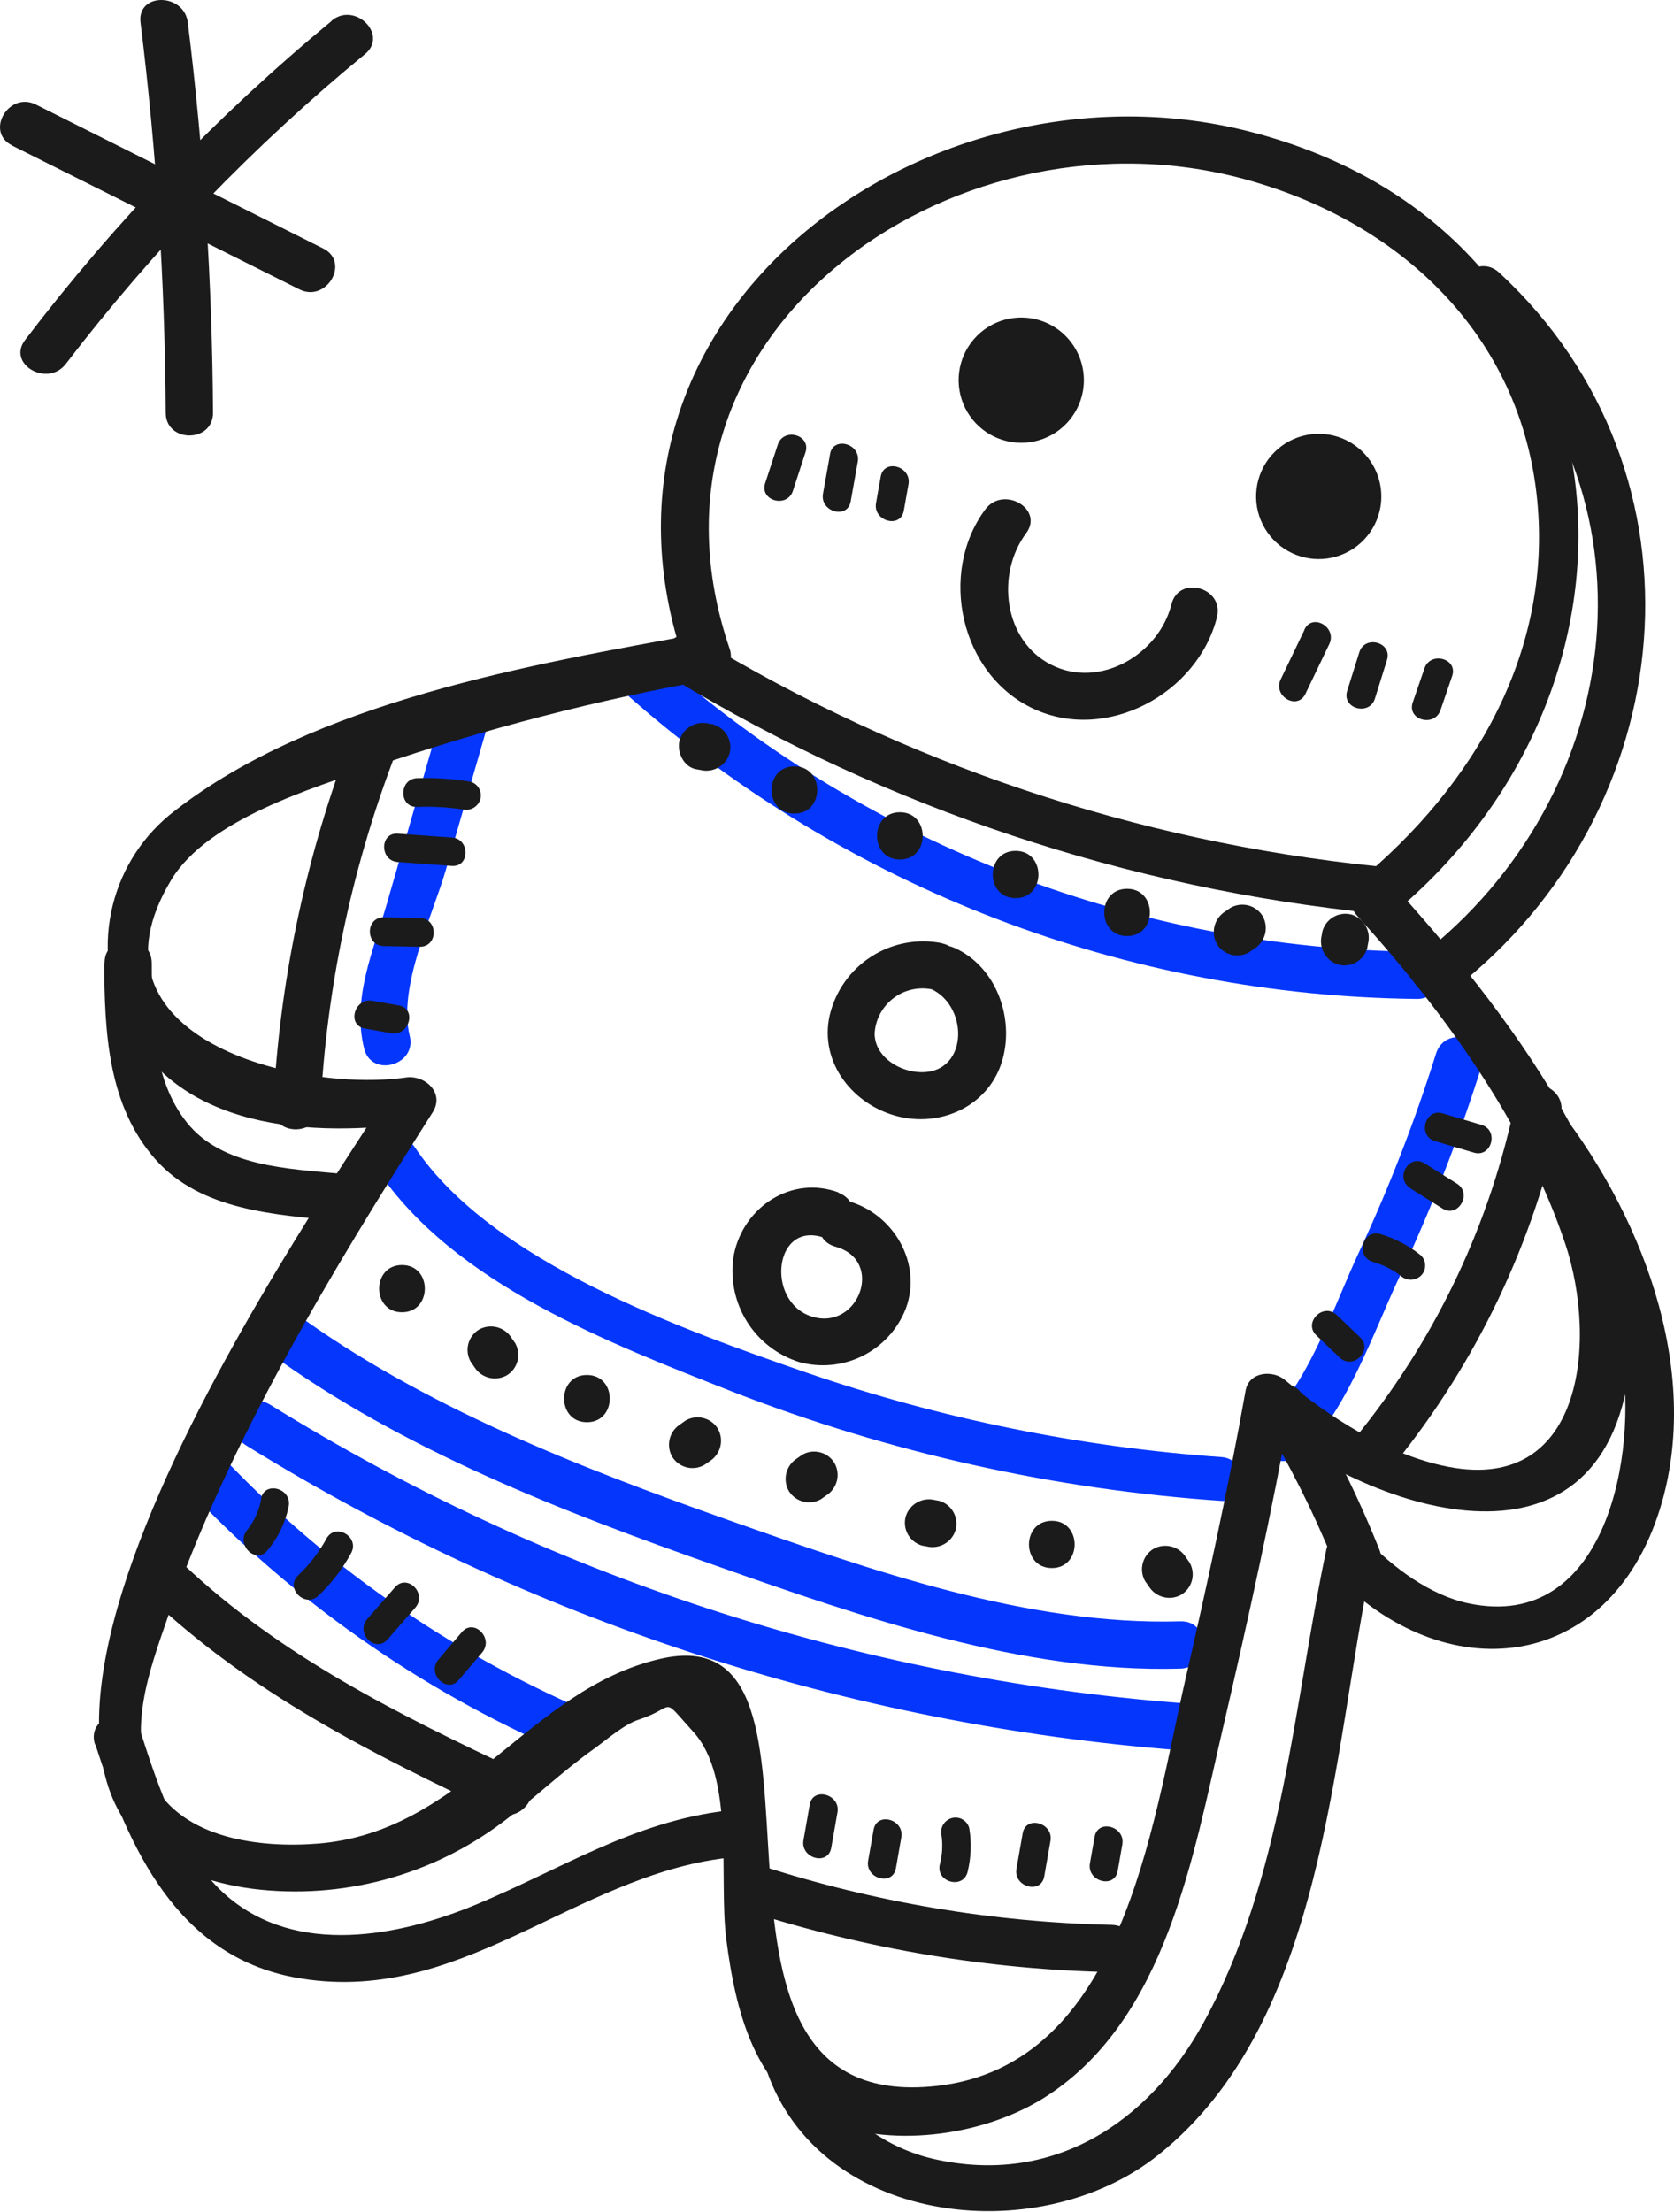 <svg width="106" height="140" viewBox="0 0 106 140" fill="none" xmlns="http://www.w3.org/2000/svg">
<path d="M27.953 45.23L24.487 57.229C23.615 60.258 22.275 63.212 23.057 66.363C23.507 68.229 26.407 67.438 25.944 65.568C25.175 62.457 27.382 58.002 28.241 55.026C29.099 52.05 29.971 49.024 30.839 46.035C31.374 44.183 28.483 43.391 27.953 45.239V45.23Z" fill="#0536FC"/>
<path d="M39.812 44.074C53.611 56.234 71.321 63.031 89.713 63.225C91.637 63.252 91.641 60.258 89.713 60.236C72.115 60.059 55.166 53.575 41.943 41.961C40.5 40.698 38.374 42.806 39.83 44.074H39.812Z" fill="#0536FC"/>
<path d="M23.883 74.024C28.74 81.274 38.617 85.024 46.403 88.095C56.316 91.948 66.748 94.274 77.348 94.996C79.11 95.125 79.101 92.353 77.348 92.224C68.402 91.592 59.575 89.797 51.086 86.884C43.247 84.166 31.141 79.892 26.276 72.626C25.29 71.157 22.91 72.543 23.904 74.024H23.883Z" fill="#0536FC"/>
<path d="M90.935 66.675C89.578 70.999 87.935 75.228 86.017 79.334C84.592 82.355 82.74 87.876 80.105 90.002C78.608 91.211 80.735 93.32 82.223 92.119C85.109 89.782 87.046 84.14 88.602 80.844C90.634 76.506 92.378 72.038 93.821 67.47C94.406 65.632 91.519 64.845 90.935 66.675Z" fill="#0536FC"/>
<path d="M11.815 94.181C18.502 101.275 26.563 106.934 35.506 110.815C37.255 111.579 38.779 109.017 37.017 108.234C28.302 104.464 20.448 98.957 13.932 92.051C12.584 90.648 10.493 92.765 11.815 94.163V94.181Z" fill="#0536FC"/>
<path d="M17.051 85.626C25.44 91.749 35.636 95.692 45.373 99.113C54.584 102.363 64.838 105.901 74.746 105.613C76.671 105.559 76.68 102.565 74.746 102.619C65.131 102.903 55.119 99.383 46.169 96.227C36.674 92.873 26.771 89.034 18.575 83.028C17.02 81.891 15.523 84.489 17.065 85.613L17.051 85.626Z" fill="#0536FC"/>
<path d="M15.595 91.493C33.484 102.554 53.763 109.167 74.734 110.779C76.658 110.932 76.644 107.938 74.734 107.789C54.292 106.189 34.531 99.714 17.106 88.908C15.465 87.897 13.959 90.482 15.595 91.493Z" fill="#0536FC"/>
<path d="M88.054 57.96C106.373 42.931 103.64 14.569 79.099 8.321C58.793 3.151 35.713 19.757 43.342 41.938L44.389 40.099C33.569 42.059 19.956 44.406 11.082 51.307C9.118 52.799 7.724 54.919 7.134 57.315C6.543 59.71 6.791 62.235 7.837 64.469C11.091 71.586 19.835 71.999 26.529 71.046L24.838 68.848C18.869 78.244 -7.83 116.379 15.991 119.548C21.612 120.249 27.285 118.741 31.816 115.341C33.789 113.866 35.569 112.144 37.583 110.71C38.379 110.139 39.516 109.146 40.411 108.854C42.906 108.04 41.76 107.258 43.904 109.618C46.547 112.526 45.504 118.883 45.985 122.7C46.552 127.164 47.784 132.527 52.45 134.33C56.743 135.984 62.515 135.121 66.305 132.653C73.853 127.744 75.552 117.453 77.427 109.42C79.018 102.578 80.542 95.704 81.779 88.786L79.279 89.442C86.584 95.673 101.419 100.681 103.191 86.61C104.589 75.551 95.031 63.53 88.054 55.847C86.755 54.417 84.642 56.539 85.937 57.96C91.332 63.903 96.582 71.096 99.127 78.765C101.154 84.861 100.318 94.832 91.264 92.746C87.668 91.924 84.175 89.698 81.374 87.352C80.601 86.691 79.09 86.808 78.874 88.012C77.773 94.198 76.424 100.348 75.022 106.475C72.936 115.592 71.066 130.697 59.346 132.023C41.279 134.064 54.931 101.93 41.778 105.001C33.389 106.956 29.397 115.943 20.123 116.689C16.526 116.977 11.581 116.41 9.68 112.828C7.985 109.64 9.513 105.585 10.579 102.488C14.476 91.186 21.008 80.46 27.401 70.394C28.174 69.167 26.898 68.025 25.711 68.196C18.869 69.172 4.829 65.701 10.831 55.712C13.15 51.855 19.822 49.868 23.733 48.519C30.73 46.123 37.902 44.271 45.185 42.981C45.566 42.874 45.89 42.621 46.085 42.276C46.28 41.932 46.332 41.524 46.228 41.142C39.35 21.151 60.124 6.608 78.304 11.207C88.153 13.702 96.047 20.746 97.284 31.162C98.457 41.052 93.382 49.738 85.937 55.847C84.449 57.065 86.575 59.165 88.054 57.96Z" fill="#1B1B1B"/>
<path d="M59.656 59.699C58.113 59.389 56.509 59.69 55.182 60.537C53.855 61.385 52.908 62.713 52.54 64.244C51.848 67.279 54.059 70.003 56.95 70.682C59.737 71.329 62.668 69.917 63.477 67.085C64.242 64.388 63.059 61.16 60.43 59.991C58.681 59.218 57.157 61.79 58.919 62.576C61.455 63.7 61.311 68.2 58.02 67.845C56.757 67.71 55.39 66.798 55.381 65.413C55.406 64.994 55.518 64.585 55.709 64.211C55.9 63.837 56.167 63.507 56.492 63.242C56.818 62.976 57.195 62.781 57.599 62.669C58.004 62.557 58.427 62.53 58.843 62.59C60.722 62.99 61.54 60.108 59.638 59.704L59.656 59.699Z" fill="#1B1B1B"/>
<path d="M53.12 75.483C50.144 74.359 47.074 76.382 46.471 79.412C46.219 80.853 46.499 82.338 47.26 83.588C48.021 84.839 49.211 85.77 50.607 86.209C51.949 86.579 53.38 86.439 54.624 85.818C55.869 85.196 56.84 84.136 57.35 82.842C58.434 79.965 56.573 76.813 53.7 76.022C51.839 75.509 51.048 78.395 52.904 78.908C56.051 79.78 54.356 84.262 51.398 83.327C48.44 82.392 48.998 77.11 52.298 78.382C54.096 79.061 54.883 76.17 53.093 75.496L53.12 75.483Z" fill="#1B1B1B"/>
<path d="M68.572 24.751C68.435 25.523 68.073 26.237 67.53 26.804C66.988 27.37 66.29 27.763 65.524 27.932C64.758 28.102 63.959 28.04 63.229 27.756C62.498 27.471 61.868 26.976 61.418 26.334C60.969 25.691 60.72 24.93 60.703 24.146C60.686 23.362 60.902 22.59 61.324 21.929C61.746 21.268 62.354 20.746 63.072 20.431C63.79 20.115 64.585 20.02 65.357 20.156C66.392 20.34 67.312 20.928 67.915 21.789C68.517 22.65 68.754 23.715 68.572 24.751Z" fill="#1B1B1B"/>
<path d="M87.408 32.111C87.272 32.883 86.909 33.598 86.367 34.164C85.825 34.73 85.127 35.123 84.362 35.293C83.596 35.463 82.797 35.402 82.067 35.118C81.336 34.834 80.706 34.339 80.256 33.697C79.806 33.055 79.556 32.294 79.539 31.51C79.522 30.726 79.737 29.955 80.158 29.293C80.579 28.632 81.187 28.11 81.904 27.794C82.622 27.478 83.417 27.381 84.189 27.517C85.225 27.7 86.145 28.287 86.749 29.148C87.352 30.009 87.589 31.075 87.408 32.111Z" fill="#1B1B1B"/>
<path d="M62.39 32.242C59.392 36.288 60.812 42.703 65.443 44.861C70.073 47.019 75.85 43.899 77.064 39.048C77.513 37.178 74.645 36.382 74.177 38.252C73.395 41.399 69.682 43.611 66.612 42.1C63.541 40.59 63.051 36.337 64.975 33.752C66.126 32.206 63.528 30.713 62.39 32.242Z" fill="#1B1B1B"/>
<path d="M21.958 47.444C19.262 54.694 17.691 62.314 17.3 70.039C17.201 71.963 20.195 71.959 20.294 70.039C20.687 62.583 22.221 55.231 24.844 48.24C25.518 46.442 22.627 45.655 21.958 47.444Z" fill="#1B1B1B"/>
<path d="M42.65 42.98C56.199 51.17 71.403 56.238 87.156 57.815C89.071 58.013 89.057 55.019 87.156 54.826C71.937 53.264 57.256 48.334 44.179 40.395C42.524 39.402 41.032 41.987 42.668 42.98H42.65Z" fill="#1B1B1B"/>
<path d="M95.957 69.719C94.388 77.34 91.036 84.481 86.175 90.556C84.984 92.044 87.074 94.175 88.293 92.669C93.51 86.222 97.126 78.629 98.843 70.515C99.239 68.636 96.353 67.818 95.957 69.719Z" fill="#1B1B1B"/>
<path d="M9.464 101.094C15.83 107.131 23.567 111.029 31.438 114.729C33.169 115.547 34.688 112.966 32.949 112.148C25.306 108.552 17.754 104.834 11.581 98.981C10.183 97.632 8.061 99.768 9.464 101.094Z" fill="#1B1B1B"/>
<path d="M47.389 120.969C54.833 123.36 62.584 124.66 70.401 124.826C72.33 124.871 72.33 121.877 70.401 121.832C62.853 121.666 55.369 120.403 48.184 118.083C46.346 117.494 45.559 120.38 47.389 120.969Z" fill="#1B1B1B"/>
<path d="M26.416 51.073C27.378 51.036 28.341 51.088 29.294 51.23C29.526 51.287 29.772 51.252 29.98 51.133C30.188 51.015 30.343 50.821 30.413 50.592C30.446 50.477 30.456 50.356 30.442 50.236C30.427 50.117 30.39 50.002 30.33 49.898C30.27 49.793 30.191 49.702 30.095 49.629C30 49.556 29.891 49.503 29.775 49.473C28.665 49.292 27.54 49.218 26.416 49.252C25.248 49.293 25.243 51.114 26.416 51.073Z" fill="#1B1B1B"/>
<path d="M25.199 54.561L28.602 54.808C29.771 54.894 29.767 53.073 28.602 53.01L25.199 52.763C24.03 52.677 24.035 54.498 25.199 54.561Z" fill="#1B1B1B"/>
<path d="M24.3 59.879L26.584 59.924C27.757 59.924 27.757 58.126 26.584 58.104L24.3 58.059C23.127 58.059 23.127 59.857 24.3 59.879Z" fill="#1B1B1B"/>
<path d="M23.099 65.098L24.771 65.395C25.918 65.597 26.412 63.84 25.257 63.637L23.584 63.34C22.438 63.138 21.943 64.891 23.099 65.098Z" fill="#1B1B1B"/>
<path d="M16.545 94.86C16.416 95.587 16.107 96.27 15.646 96.847C14.909 97.746 16.19 99.04 16.932 98.132C17.61 97.332 18.074 96.373 18.28 95.345C18.501 94.199 16.747 93.709 16.523 94.86H16.545Z" fill="#1B1B1B"/>
<path d="M20.676 97.376C20.204 98.244 19.597 99.032 18.878 99.709C18.023 100.514 19.327 101.804 20.163 100.995C20.993 100.212 21.693 99.301 22.236 98.298C22.793 97.268 21.224 96.347 20.662 97.398L20.676 97.376Z" fill="#1B1B1B"/>
<path d="M25.01 100.466L23.252 102.475C22.488 103.374 23.769 104.651 24.542 103.765L26.3 101.751C27.069 100.852 25.783 99.58 25.01 100.466Z" fill="#1B1B1B"/>
<path d="M29.244 103.301L27.761 105.041C27.006 105.94 28.291 107.221 29.051 106.331L30.53 104.591C31.285 103.692 30.004 102.406 29.244 103.301Z" fill="#1B1B1B"/>
<path d="M51.272 114.227L50.877 116.474C50.674 117.621 52.432 118.115 52.634 116.96C52.765 116.214 52.895 115.472 53.03 114.712C53.232 113.566 51.474 113.071 51.272 114.227Z" fill="#1B1B1B"/>
<path d="M55.318 115.809C55.202 116.461 55.089 117.112 54.972 117.764C54.77 118.911 56.523 119.401 56.73 118.245C56.842 117.598 56.959 116.946 57.072 116.294C57.274 115.148 55.521 114.658 55.318 115.809Z" fill="#1B1B1B"/>
<path d="M59.621 116.191C59.705 116.792 59.669 117.403 59.513 117.99C59.23 119.127 60.988 119.612 61.271 118.475C61.492 117.57 61.527 116.629 61.374 115.71C61.344 115.594 61.29 115.486 61.217 115.391C61.144 115.296 61.052 115.217 60.948 115.158C60.844 115.099 60.729 115.061 60.61 115.047C60.491 115.033 60.37 115.043 60.255 115.076C60.025 115.145 59.83 115.299 59.712 115.508C59.594 115.717 59.561 115.964 59.621 116.196V116.191Z" fill="#1B1B1B"/>
<path d="M64.759 116.033L64.364 118.281C64.162 119.427 65.919 119.922 66.122 118.767C66.252 118.025 66.382 117.279 66.517 116.519C66.719 115.373 64.962 114.878 64.759 116.033Z" fill="#1B1B1B"/>
<path d="M69.313 116.258L69.016 117.935C68.814 119.081 70.567 119.571 70.774 118.416L71.066 116.743C71.269 115.597 69.515 115.107 69.313 116.258Z" fill="#1B1B1B"/>
<path d="M90.868 72.225L93.328 72.954C94.451 73.286 94.932 71.533 93.808 71.196L91.349 70.468C90.226 70.135 89.745 71.892 90.868 72.225Z" fill="#1B1B1B"/>
<path d="M89.291 75.205L91.337 76.491C92.33 77.12 93.247 75.542 92.258 74.918L90.208 73.632C89.215 73.002 88.297 74.58 89.309 75.205H89.291Z" fill="#1B1B1B"/>
<path d="M86.926 79.87C87.563 80.047 88.161 80.343 88.688 80.742C88.862 80.907 89.092 80.999 89.331 80.999C89.57 80.999 89.8 80.907 89.974 80.742C90.059 80.659 90.127 80.559 90.174 80.448C90.22 80.338 90.244 80.219 90.244 80.1C90.244 79.98 90.22 79.861 90.174 79.751C90.127 79.641 90.059 79.54 89.974 79.457C89.215 78.845 88.345 78.387 87.411 78.108C86.283 77.775 85.802 79.533 86.926 79.866V79.87Z" fill="#1B1B1B"/>
<path d="M83.352 84.52L84.831 85.927C85.681 86.736 86.971 85.451 86.121 84.641L84.642 83.23C83.793 82.421 82.503 83.707 83.352 84.52Z" fill="#1B1B1B"/>
<path d="M49.25 28.147C48.986 28.962 48.719 29.774 48.45 30.583C48.086 31.703 49.843 32.179 50.208 31.069L51.003 28.632C51.372 27.513 49.614 27.036 49.25 28.147Z" fill="#1B1B1B"/>
<path d="M52.562 28.738C52.416 29.578 52.266 30.415 52.113 31.251C51.911 32.398 53.664 32.888 53.866 31.737L54.316 29.224C54.518 28.078 52.765 27.588 52.558 28.738H52.562Z" fill="#1B1B1B"/>
<path d="M55.768 30.168L55.471 31.84C55.269 32.987 57.022 33.481 57.229 32.326L57.526 30.654C57.728 29.507 55.97 29.013 55.768 30.168Z" fill="#1B1B1B"/>
<path d="M82.602 39.862L81.091 43.009C80.588 44.061 82.157 44.987 82.665 43.908L84.175 40.761C84.679 39.709 83.11 38.783 82.602 39.839V39.862Z" fill="#1B1B1B"/>
<path d="M86.073 41.287L85.304 43.732C84.953 44.856 86.711 45.333 87.062 44.218C87.318 43.404 87.57 42.586 87.826 41.772C88.177 40.648 86.419 40.167 86.073 41.287Z" fill="#1B1B1B"/>
<path d="M90.199 42.303L89.457 44.46C89.075 45.575 90.833 46.052 91.215 44.946L91.952 42.788C92.335 41.678 90.577 41.201 90.199 42.303Z" fill="#1B1B1B"/>
<path d="M44.08 48.687L44.358 48.736C44.74 48.83 45.143 48.775 45.485 48.581C45.827 48.387 46.082 48.069 46.197 47.693C46.3 47.31 46.248 46.903 46.053 46.558C45.858 46.213 45.535 45.959 45.154 45.85L44.875 45.8C44.492 45.706 44.088 45.762 43.745 45.957C43.402 46.152 43.147 46.471 43.032 46.848C42.834 47.567 43.279 48.547 44.08 48.687Z" fill="#1B1B1B"/>
<path d="M50.301 51.495C52.23 51.495 52.23 48.506 50.301 48.506C48.372 48.506 48.372 51.495 50.301 51.495Z" fill="#1B1B1B"/>
<path d="M56.982 54.404C58.906 54.404 58.91 51.41 56.982 51.41C55.053 51.41 55.053 54.404 56.982 54.404Z" fill="#1B1B1B"/>
<path d="M64.31 56.849C66.234 56.849 66.238 53.855 64.31 53.855C62.381 53.855 62.381 56.849 64.31 56.849Z" fill="#1B1B1B"/>
<path d="M71.367 59.245C73.296 59.245 73.296 56.256 71.367 56.256C69.439 56.256 69.439 59.245 71.367 59.245Z" fill="#1B1B1B"/>
<path d="M79.095 60.275L79.423 60.046C79.758 59.838 80 59.51 80.101 59.128C80.201 58.747 80.151 58.342 79.962 57.996C79.759 57.656 79.43 57.409 79.047 57.309C78.663 57.209 78.256 57.263 77.912 57.461L77.584 57.69C77.249 57.898 77.007 58.227 76.907 58.608C76.808 58.99 76.859 59.395 77.049 59.74C77.252 60.079 77.58 60.325 77.963 60.425C78.345 60.525 78.751 60.471 79.095 60.275Z" fill="#1B1B1B"/>
<path d="M83.74 58.931L83.69 59.21C83.596 59.593 83.652 59.998 83.847 60.34C84.042 60.683 84.36 60.938 84.738 61.053C85.12 61.156 85.528 61.103 85.872 60.907C86.216 60.711 86.469 60.387 86.576 60.006L86.626 59.727C86.722 59.345 86.668 58.941 86.473 58.598C86.279 58.256 85.96 58.002 85.583 57.888C85.2 57.785 84.792 57.836 84.447 58.031C84.102 58.227 83.848 58.55 83.74 58.931Z" fill="#1B1B1B"/>
<path d="M25.455 83.058C27.379 83.058 27.384 80.068 25.455 80.068C23.527 80.068 23.527 83.058 25.455 83.058Z" fill="#1B1B1B"/>
<path d="M29.806 86.192L30.035 86.52C30.243 86.855 30.57 87.097 30.951 87.197C31.332 87.297 31.737 87.246 32.081 87.055C32.421 86.853 32.668 86.525 32.769 86.143C32.869 85.76 32.816 85.354 32.62 85.01L32.391 84.682C32.183 84.347 31.855 84.105 31.473 84.005C31.091 83.905 30.686 83.956 30.341 84.147C30.001 84.349 29.755 84.677 29.654 85.06C29.554 85.443 29.609 85.85 29.806 86.192Z" fill="#1B1B1B"/>
<path d="M37.165 90.017C39.094 90.017 39.094 87.027 37.165 87.027C35.237 87.027 35.237 90.017 37.165 90.017Z" fill="#1B1B1B"/>
<path d="M44.602 92.719L44.93 92.49C45.264 92.283 45.507 91.955 45.606 91.574C45.706 91.194 45.655 90.789 45.465 90.445C45.262 90.105 44.935 89.858 44.552 89.757C44.17 89.656 43.763 89.709 43.419 89.905L43.091 90.139C42.756 90.345 42.513 90.673 42.412 91.054C42.312 91.434 42.362 91.839 42.552 92.184C42.755 92.525 43.084 92.771 43.467 92.871C43.851 92.972 44.258 92.917 44.602 92.719Z" fill="#1B1B1B"/>
<path d="M51.983 94.89L52.311 94.656C52.646 94.449 52.888 94.121 52.988 93.74C53.087 93.36 53.037 92.955 52.846 92.611C52.644 92.271 52.316 92.024 51.933 91.924C51.55 91.824 51.144 91.878 50.801 92.076L50.472 92.305C50.138 92.512 49.896 92.84 49.796 93.221C49.696 93.602 49.747 94.006 49.938 94.351C50.14 94.69 50.468 94.937 50.85 95.038C51.233 95.139 51.639 95.086 51.983 94.89Z" fill="#1B1B1B"/>
<path d="M58.393 97.827L58.672 97.876C59.054 97.973 59.458 97.918 59.801 97.724C60.143 97.53 60.398 97.211 60.511 96.834C60.614 96.451 60.563 96.043 60.368 95.698C60.173 95.353 59.849 95.099 59.468 94.99L59.189 94.941C58.807 94.847 58.403 94.903 58.061 95.098C57.719 95.293 57.464 95.612 57.35 95.989C57.247 96.371 57.298 96.778 57.493 97.122C57.689 97.467 58.012 97.72 58.393 97.827Z" fill="#1B1B1B"/>
<path d="M66.603 99.247C68.527 99.247 68.531 96.258 66.603 96.258C64.674 96.258 64.674 99.247 66.603 99.247Z" fill="#1B1B1B"/>
<path d="M72.51 100.074L72.743 100.402C72.949 100.738 73.276 100.982 73.658 101.083C74.039 101.183 74.444 101.133 74.789 100.941C75.129 100.739 75.376 100.411 75.476 100.028C75.576 99.645 75.521 99.239 75.324 98.896L75.094 98.568C74.888 98.232 74.561 97.989 74.18 97.889C73.799 97.788 73.394 97.838 73.049 98.028C72.709 98.231 72.462 98.558 72.362 98.941C72.261 99.323 72.314 99.73 72.51 100.074Z" fill="#1B1B1B"/>
<path d="M6.597 60.962C6.624 65.291 6.812 69.953 9.842 73.379C12.733 76.638 17.44 76.885 21.531 77.281C23.446 77.465 23.432 74.471 21.531 74.287C18.253 73.972 14.082 73.837 11.856 71.077C9.631 68.317 9.609 64.392 9.609 60.962C9.609 59.038 6.606 59.034 6.619 60.962H6.597Z" fill="#1B1B1B"/>
<path d="M6.039 110.414C8.156 117.009 11.227 123.752 18.626 125.15C29.033 127.11 36.271 118.73 46.049 117.589C47.941 117.368 47.964 114.374 46.049 114.599C40.124 115.287 35.561 118.29 30.144 120.547C25.262 122.574 18.82 123.824 14.383 120.016C11.487 117.535 10.017 113.089 8.902 109.618C8.314 107.793 5.423 108.575 6.016 110.414H6.039Z" fill="#1B1B1B"/>
<path d="M48.36 130.459C51.394 140.853 65.672 142.521 73.346 136.393C83.951 127.928 84.315 111.03 86.873 98.86L84.369 99.521C91.44 106.988 101.834 105.941 105.098 95.547C107.889 86.637 103.825 76.486 98.188 69.531C96.974 68.034 94.87 70.165 96.075 71.649C99.406 75.76 101.668 80.631 102.661 85.828C103.731 91.942 101.73 103.311 93.005 101.486C90.541 100.973 88.177 99.193 86.486 97.408C85.74 96.621 84.238 96.959 83.987 98.064C81.874 108.103 81.24 118.856 76.21 128.023C72.721 134.375 66.656 138.362 59.127 136.649C55.602 135.845 52.307 133.228 51.268 129.663C50.729 127.816 47.843 128.602 48.382 130.459H48.36Z" fill="#1B1B1B"/>
<path d="M79.923 89.834C81.672 92.719 83.187 95.739 84.454 98.866C85.165 100.628 88.051 99.859 87.34 98.07C85.99 94.698 84.374 91.439 82.508 88.324C81.514 86.678 78.911 88.18 79.923 89.834Z" fill="#1B1B1B"/>
<path d="M91.988 62.663C106.576 51.379 108.698 29.994 94.933 17.258C93.521 15.95 91.4 18.058 92.816 19.371C105.488 31.113 103.155 50.277 89.871 60.563C88.352 61.741 90.482 63.845 91.988 62.68V62.663Z" fill="#1B1B1B"/>
<path d="M8.898 1.425C9.913 9.617 10.445 17.863 10.494 26.118C10.494 28.042 13.497 28.047 13.488 26.118C13.439 17.863 12.907 9.617 11.892 1.425C11.658 -0.464 8.664 -0.486 8.898 1.425Z" fill="#1B1B1B"/>
<path d="M0.743 9.203L18.958 18.315C20.676 19.174 22.191 16.593 20.469 15.73L2.271 6.618C0.554 5.759 -0.966 8.34 0.761 9.203H0.743Z" fill="#1B1B1B"/>
<path d="M21.004 1.322C13.78 7.29 7.266 14.067 1.587 21.52C0.419 23.049 3.017 24.541 4.172 23.026C9.718 15.79 16.074 9.212 23.116 3.421C24.604 2.194 22.478 0.09 21.004 1.304V1.322Z" fill="#1B1B1B"/>
</svg>
